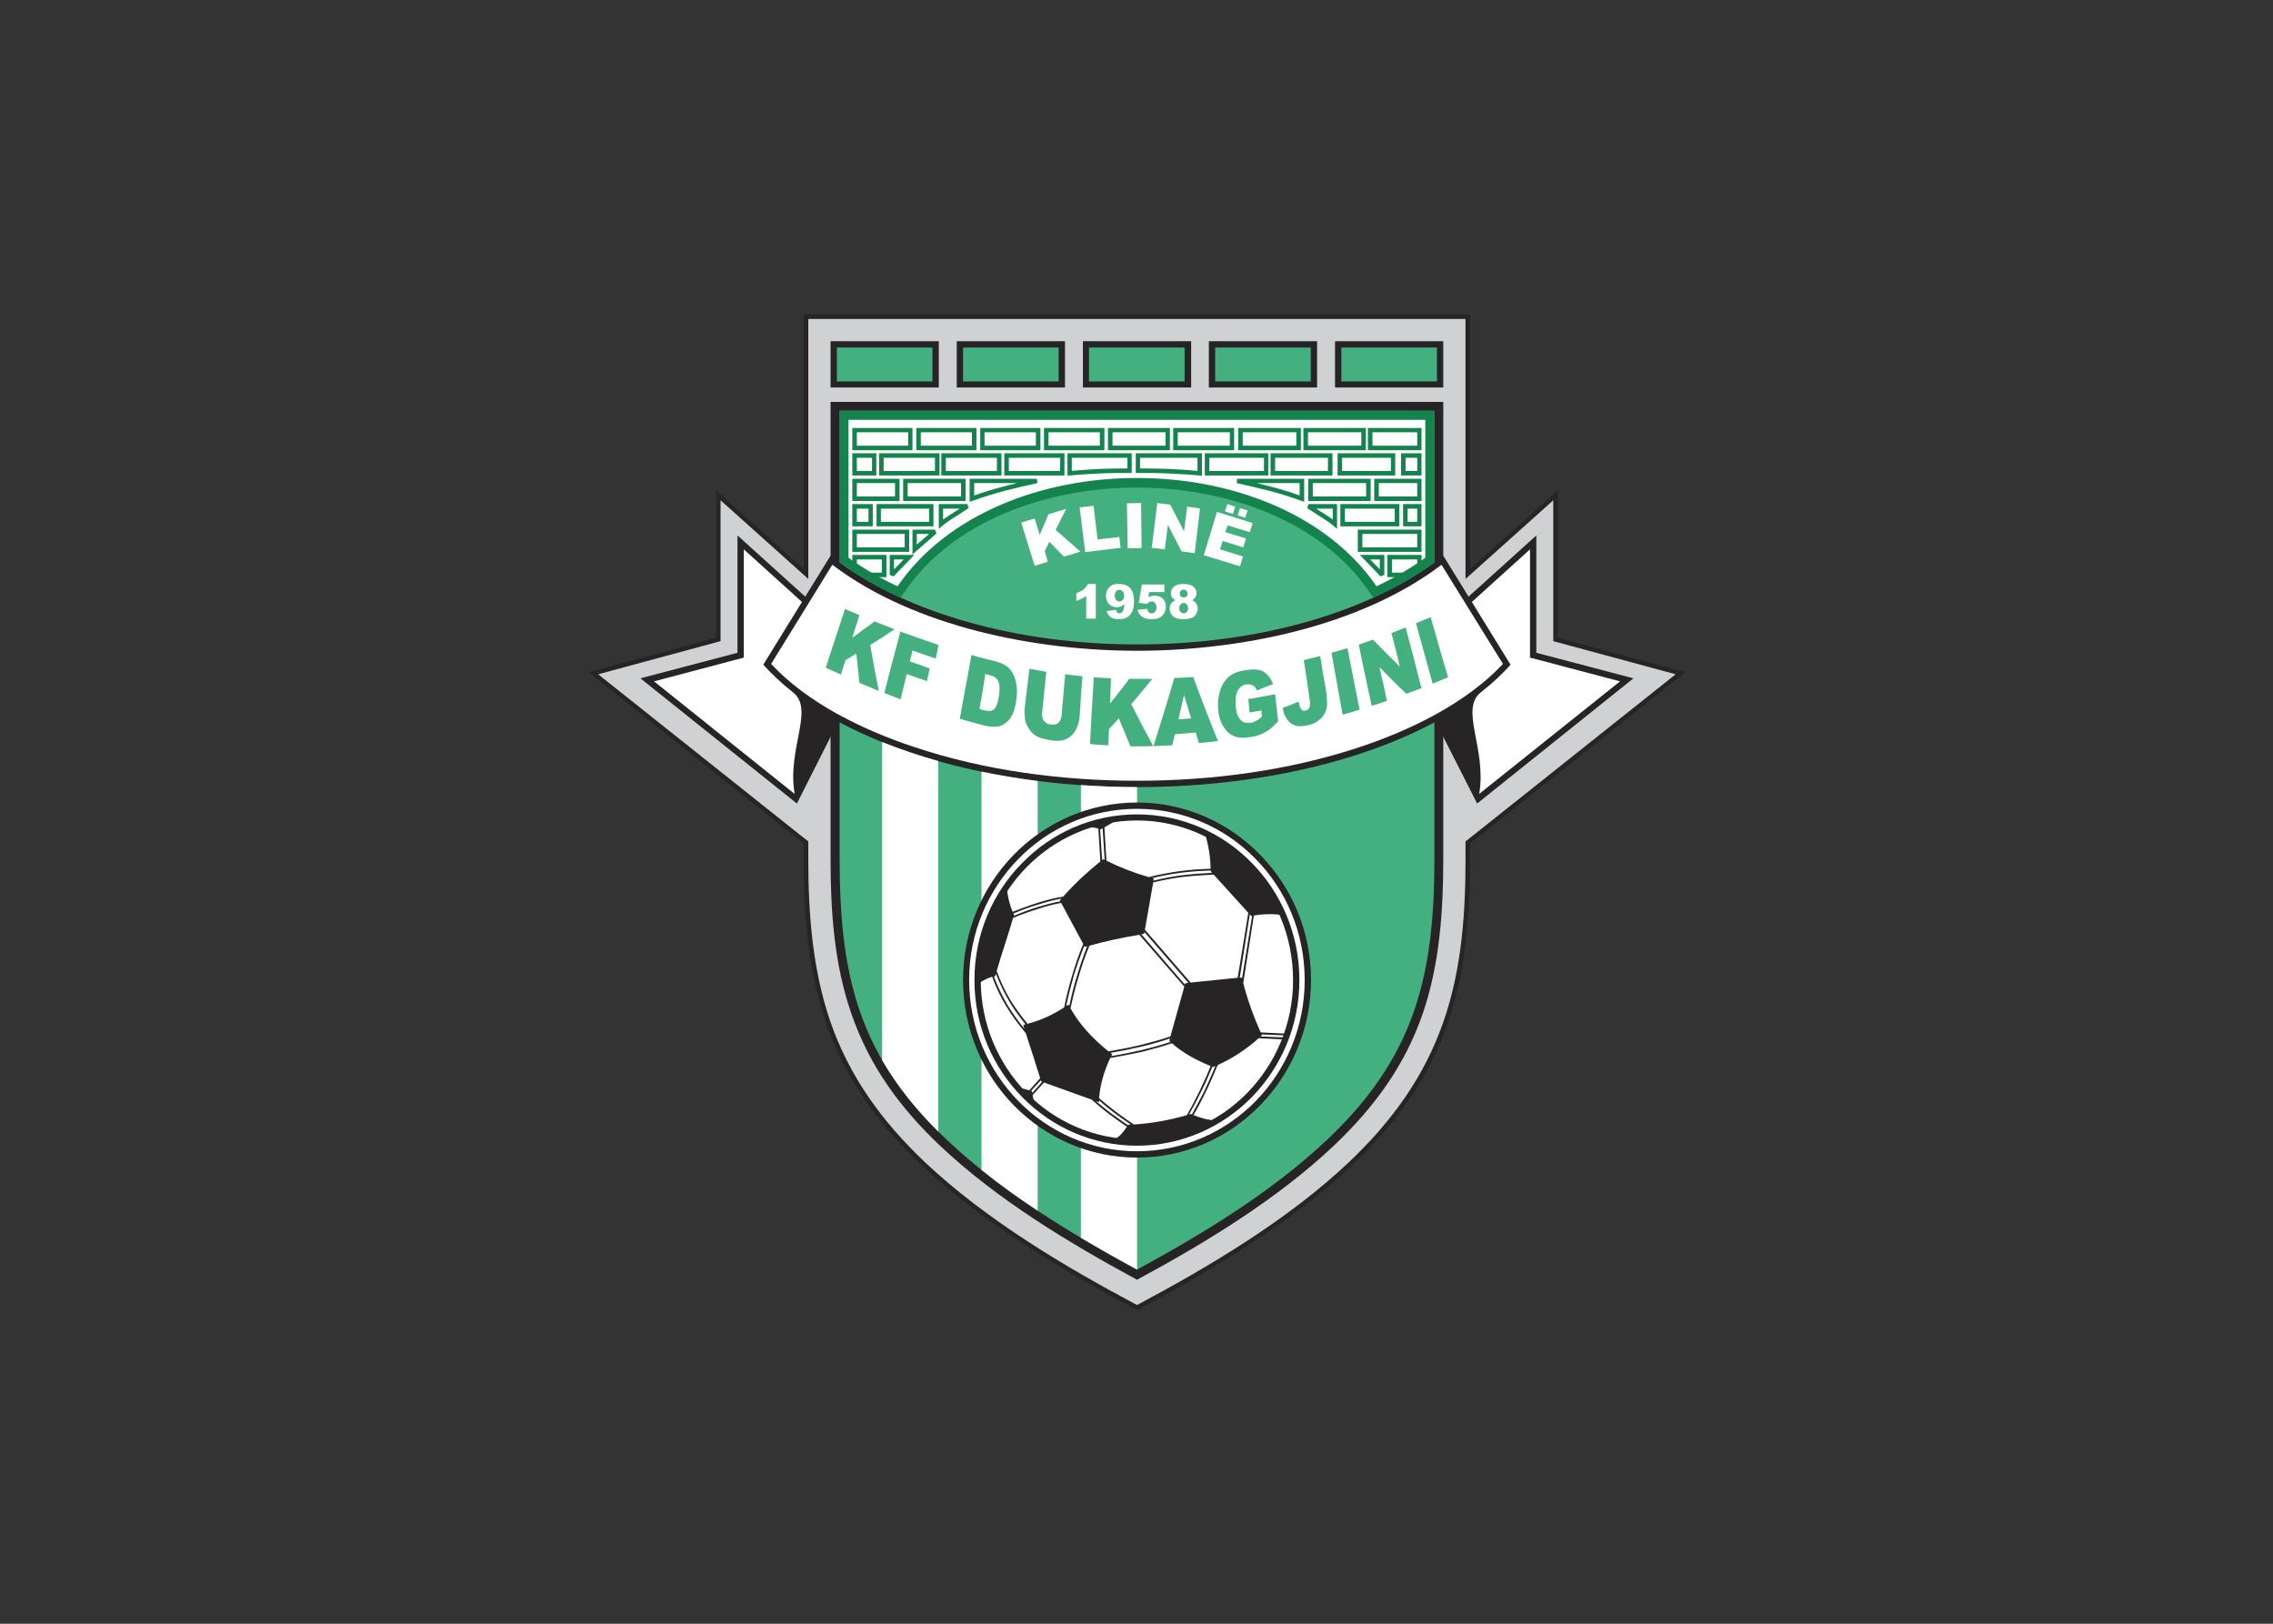 <svg clip-rule="evenodd" fill-rule="evenodd" stroke-linejoin="round" stroke-miterlimit="2" viewBox="0 0 560 400" xmlns="http://www.w3.org/2000/svg"><rect x="0" y="0" width="560" height="400" fill="#333333" stroke="none"/><g transform="matrix(.649 0 0 .649 144.677 77.14)"><path d="m208.715 378.418c-108.188-57.406-126.524-100.413-126.524-171.258v-5.856l-81.693-64.989 48.479-13.152v-55.87l33.214 29.855v-96.668h252.951v96.668l33.31-29.855v55.87l48.383 13.152-81.693 64.989v5.856c0 70.845-18.336 113.852-126.427 171.258z" fill="#262425"/><path d="m333.414 2.208h-249.495v98.684l-33.31-29.855v53.47l-46.463 12.576 79.773 63.453v6.624c0 20.639 1.536 41.471 8.16 61.15 7.296 21.407 19.871 38.59 36.191 54.046 23.039 21.695 52.606 39.358 80.445 54.142 27.742-14.784 57.405-32.447 80.348-54.142 16.32-15.456 28.895-32.639 36.191-54.046 6.72-19.679 8.16-40.511 8.16-61.15v-6.624l79.773-63.453-46.462-12.576v-53.47l-33.311 29.855z" fill="#d0d1d3"/><path d="m208.715 179.897c-45.023 0-85.533-9.695-113.948-25.151l.096 1.152-15.264 30.239-59.421-47.518 36.862-9.696v-44.542l25.727 23.231 9.6-15.551c25.631 20.351 68.157 33.694 116.348 33.694 48.094 0 90.62-13.343 116.251-33.694l9.6 15.551 25.727-23.231v44.542l36.862 9.696-59.325 47.518-15.36-30.239.096-1.152c-28.319 15.456-68.925 25.151-113.851 25.151z" fill="#262425"/><path d="m81.519 109.628-22.079-19.967v41.086l-34.078 9.024 53.373 42.718c-2.975-17.087 7.68-32.159-.671-38.59-4.224-3.36-7.968-6.816-11.232-10.464z" fill="#fff"/><path d="m208.715 366.898c-26.111-14.111-53.086-30.431-74.59-50.686-15.359-14.495-27.167-30.623-33.982-50.686-6.432-18.623-7.776-38.783-7.776-58.366v-173.465h232.599v173.465c0 19.583-1.344 39.743-7.68 58.366-6.815 20.063-18.719 36.191-34.078 50.686-21.503 20.255-48.382 36.575-74.493 50.686z" fill="#262425"/><path d="m95.823 155.322v51.838c0 19.199 1.248 38.975 7.488 57.31 6.623 19.487 18.239 35.231 33.118 49.246 21.023 19.871 46.847 35.519 72.286 49.342 25.343-13.823 51.166-29.471 72.189-49.342 14.879-14.015 26.495-29.759 33.119-49.246 6.239-18.335 7.583-38.111 7.583-57.31v-51.838c-28.319 15.168-68.445 24.575-112.891 24.575-44.543 0-84.573-9.407-112.892-24.575z" fill="#44b07f"/><path d="m133.261 170.01v140.634c-8.351-8.255-15.551-17.183-21.311-27.071v-120.763c6.72 2.688 13.824 5.088 21.311 7.2zm75.454 9.887v183.161c-7.104-3.84-14.208-7.871-21.312-12.095v-171.834c7.008.48 14.112.768 21.312.768zm-37.727-2.304v163.098c-7.392-4.896-14.495-9.984-21.311-15.455v-151.195c6.912 1.44 14.015 2.592 21.311 3.552z" fill="#fff"/><path d="m95.823 37.055v57.597c25.823 18.912 66.813 31.103 112.892 31.103 46.078 0 86.972-12.191 112.891-31.103v-57.597z" fill="#44b07f"/><path d="m116.27 106.748c-6.624-3.168-13.055-6.816-19.007-11.136l-1.44-.96v-57.597h225.783v57.597l-1.44.96c-6.047 4.32-12.479 7.968-19.103 11.136l-2.592 1.248-1.728-2.4c-35.998-52.51-140.154-52.51-176.153 0l-1.632 2.4z" fill="#15834d"/><path d="m99.183 40.51v52.318c5.759 4.128 11.999 7.776 18.623 10.848 37.535-54.814 144.187-54.814 181.817 0 6.528-3.072 12.768-6.72 18.527-10.848v-52.318z" fill="#fff"/><path d="m208.715 128.155c-38.207 0-84.381-8.928-115.676-32.639l-23.231 37.631c13.919 14.975 35.038 25.151 54.142 31.487 26.879 9.023 56.35 12.863 84.765 12.863 28.318 0 57.789-3.84 84.764-12.863 19.008-6.336 40.127-16.512 54.142-31.487l-23.327-37.631c-31.199 23.711-77.373 32.639-115.579 32.639z" fill="#fff"/><path d="m335.814 109.628 22.079-19.967v41.086l34.175 9.024-53.47 42.718c2.975-17.087-7.584-32.159.672-38.59 4.223-3.36 8.063-6.816 11.231-10.464z" fill="#fff"/><path d="m92.367 10.656h41.086v17.567h-41.086z" fill="#262425"/><path d="m283.88 10.656h41.086v17.567h-41.086z" fill="#262425"/><path d="m235.978 10.656h41.086v17.567h-41.086z" fill="#262425"/><path d="m188.171 10.656h41.086v17.567h-41.086z" fill="#262425"/><path d="m140.269 10.656h41.086v17.567h-41.086z" fill="#262425"/><path d="m100.623 43.582h22.847v8.448h-22.847zm19.487 49.918h-3.648v3.744zm-5.28-1.727h9.312l-7.872 8.159-1.44-.576zm18.623-19.296h10.848l.48 1.536c-1.248.864-2.4 1.536-3.552 2.304-2.4 1.536-4.608 2.88-6.432 4.416l-1.344 1.152zm7.968 1.728h-6.336v4.128c1.632-1.152 3.36-2.304 5.28-3.456zm21.695-9.695h-16.223v4.703c3.648-1.344 7.296-2.4 10.943-3.36 1.728-.479 3.552-.863 5.28-1.343zm-17.951-1.632h25.535l.192 1.632c-4.416.96-8.544 1.919-12.576 2.975-4.031 1.056-7.967 2.304-11.999 3.744l-1.152.384zm59.902-7.968h-21.12v4.992c3.648-.384 7.008-.576 10.464-.768 3.456-.096 6.912-.192 10.656-.192zm-22.751-1.728h24.383v7.488h-.864c-3.936 0-7.584 0-11.328.192s-7.488.384-11.327.768l-.864.096zm110.971 38.591h9.312v7.583l-1.44.576zm7.584 1.727h-3.648l3.648 3.744zm2.88-1.727h12.959v5.279l-5.567 3.168h-7.392zm11.327 1.727h-9.599v4.992h6.24l3.359-1.728zm-22.559-11.327h24.191v8.448h-24.191zm22.559 1.632h-20.831v5.088h20.831zm-32.062-9.6h-6.336l1.056.672c1.92 1.152 3.648 2.304 5.28 3.456zm-9.216-1.728h10.848v9.408l-1.344-1.152c-1.824-1.536-4.032-2.88-6.432-4.416-1.152-.768-2.304-1.44-3.552-2.304zm32.735 1.728h-18.911v4.992h18.911zm-20.639-1.728h22.367v8.448h-22.367zm29.182 1.728h-3.647v4.992h3.647zm-5.375-1.728h7.007v8.448h-7.007zm-197.849 21.023h-9.503v2.688l4.511 2.304h4.992zm-11.231-1.727h12.959v8.447h-6.72l-6.239-3.744zm29.183-7.968h-4.704v4.032zm-6.336-1.632h8.543l.576 1.44-9.119 7.968zm-13.632-9.696h21.599v8.448h-21.599zm19.968 1.728h-18.336v4.992h18.336zm-9.312 9.6h-18.143v5.088h18.143zm-19.871-1.632h21.599v8.448h-21.599zm0-9.696h7.775v8.448h-7.775zm6.143 1.728h-4.415v4.992h4.415zm35.135-9.695h-20.255v5.087h20.255zm-21.983-1.632h23.711v8.447h-23.711zm-3.072 1.632h-14.495v5.087h14.495zm-16.223-1.632h17.951v8.447h-17.951zm146.106 0h25.439v8.735l-1.152-.384c-3.936-1.44-7.872-2.688-11.903-3.744-4.128-1.056-8.256-2.015-12.576-2.975zm23.711 1.632h-16.223c1.824.48 3.552.864 5.28 1.343 3.743.96 7.295 2.016 10.943 3.36zm3.264-1.632h23.711v8.447h-23.711zm21.983 1.632h-20.255v5.087h20.255zm3.072-1.632h17.951v8.447h-17.951zm16.319 1.632h-14.591v5.087h14.591zm-6.143-11.328h7.775v8.448h-7.775zm6.143 1.728h-4.415v4.992h4.415zm-30.238-1.728h21.887v8.448h-21.887zm20.255 1.728h-18.527v4.992h18.527zm-45.694-1.728h23.519v8.448h-23.519zm21.791 1.728h-20.063v4.992h20.063zm-46.75-1.728h24.095v8.448h-24.095zm22.463 1.728h-20.736v4.992h20.736zm-48.67-1.728h25.151v8.544l-.96-.096c-4.032-.384-7.776-.576-11.616-.768s-7.68-.192-11.711-.192h-.864zm23.423 1.728h-21.792v4.032c3.84 0 7.488.096 11.04.192 3.552.192 7.104.384 10.752.768zm-73.342-1.728h22.848v8.448h-22.848zm21.216 1.728h-19.488v4.992h19.488zm-45.119-1.728h22.847v8.448h-22.847zm21.12 1.728h-19.392v4.992h19.392zm-44.735-1.728h22.943v8.448h-22.943zm21.215 1.728h-19.487v4.992h19.487zm-31.39-1.728h9.119v8.448h-9.119zm7.487 1.728h-5.759v4.992h5.759zm163.77-11.328h23.711v8.448h-23.711zm21.983 1.632h-20.255v5.088h20.255zm-46.75-1.632h23.807v8.448h-23.807zm22.079 1.632h-20.351v5.088h20.351zm-46.75-1.632h23.135v8.448h-23.135zm21.503 1.632h-19.775v5.088h19.775zm-46.27-1.632h23.519v8.448h-23.519zm21.887 1.632h-20.159v5.088h20.159zm-46.174-1.632h22.943v8.448h-22.943zm21.215 1.632h-19.487v5.088h19.487zm101.756-1.632h20.351v8.448h-20.351zm18.719 1.632h-16.991v5.088h16.991zm-165.881-1.632h22.847v8.448h-22.847zm21.119 1.632h-19.487v5.088h19.487zm-45.406-1.632h22.847v8.448h-22.847zm21.119 1.632h-19.391v5.088h19.391zm-24.191 0h-19.487v5.088h19.487z" fill="#15834d" fill-rule="nonzero"/><path d="m142.669 13.056h36.287v12.864h-36.287z" fill="#44b07f"/><path d="m190.475 13.056h36.287v12.864h-36.287z" fill="#44b07f"/><path d="m238.377 13.056h36.287v12.864h-36.287z" fill="#44b07f"/><path d="m286.28 13.056h36.287v12.864h-36.287z" fill="#44b07f"/><path d="m94.767 13.056h36.287v12.864h-36.287z" fill="#44b07f"/><g fill-rule="nonzero"><path d="m164.748 79.485 5.088-1.536 1.92 6.24 3.36-7.872 6.72-2.016-4.032 7.968 9.407 8.256-6.239 1.919-5.568-5.663-1.728 3.552 1.152 4.031-4.992 1.536zm22.175-5.76 5.28-.576 1.536 12.768 8.256-.96.48 4.128-13.44 1.632zm17.952-1.536 5.375-.096.192 17.088-5.279.096zm11.519-.096 4.896.576 5.28 10.176 1.152-9.408 4.896.672-2.016 16.992-4.992-.672-5.184-10.08-1.152 9.312-4.992-.576zm22.655 3.36 13.536 4.224-1.056 3.456-8.448-2.592-.864 2.592 7.872 2.4-1.056 3.36-7.776-2.4-1.056 3.168 8.736 2.687-1.152 3.744-13.727-4.223zm3.936-2.976 2.976.96-.864 2.784-2.976-.96zm4.8 1.536 2.88.864-.864 2.784-2.88-.864z" fill="#fff"/><path d="m193.067 102.812v13.152h-3.648v-8.64c-.576.48-1.152.768-1.728 1.056s-1.248.576-2.016.864v-2.976c1.152-.384 2.112-.864 2.784-1.44s1.248-1.248 1.632-2.016zm4.032 10.272 3.648-.48c.096.48.192.864.48 1.056.192.192.48.288.768.288.576 0 1.056-.288 1.344-.864.288-.384.48-1.344.576-2.688-.48.384-.864.768-1.344.96s-.96.288-1.536.288c-1.152 0-2.208-.384-2.976-1.248-.768-.768-1.152-1.824-1.152-3.072 0-.864.192-1.728.576-2.4s.96-1.248 1.632-1.632c.768-.384 1.632-.48 2.688-.48 1.344 0 2.4.192 3.168.672.768.384 1.44 1.152 1.92 2.112.384.96.672 2.208.672 3.84 0 2.304-.48 4.032-1.536 5.088-.96 1.152-2.304 1.632-4.032 1.632-1.056 0-1.824-.096-2.496-.288-.576-.288-1.056-.672-1.44-1.056-.384-.48-.672-1.056-.96-1.728zm6.72-5.856c0-.672-.192-1.248-.576-1.632s-.768-.576-1.248-.576-.96.192-1.248.576c-.288.288-.48.864-.48 1.632 0 .672.192 1.248.48 1.632.384.384.768.576 1.248.576s.96-.192 1.248-.576c.384-.384.576-.864.576-1.632zm6.719-4.224h8.544v2.88h-5.76l-.384 1.92c.48-.192.864-.288 1.248-.384s.768-.192 1.152-.192c1.248 0 2.304.384 3.168 1.152.768.864 1.152 1.824 1.152 2.976 0 .864-.192 1.632-.576 2.4-.48.864-1.056 1.44-1.824 1.824s-1.728.576-2.88.576c-.864 0-1.632-.096-2.208-.192-.576-.192-1.152-.48-1.536-.768-.48-.288-.768-.672-1.055-1.056-.288-.384-.48-.96-.672-1.536l3.647-.384c.096.576.288.96.576 1.344.384.288.768.384 1.152.384.576 0 .96-.192 1.248-.576.384-.384.576-.864.576-1.632s-.192-1.344-.576-1.728c-.288-.384-.768-.576-1.248-.576-.384 0-.672.096-1.056.288-.192.096-.48.384-.768.672l-3.071-.48zm12.768 5.952c-.576-.288-.96-.576-1.248-.96-.384-.48-.48-1.152-.48-1.728 0-1.152.48-2.016 1.44-2.688.864-.576 1.92-.768 3.168-.768 1.824 0 3.072.288 3.84.96.864.672 1.248 1.44 1.248 2.496 0 .576-.096 1.152-.48 1.632-.192.384-.576.768-1.152 1.056.672.384 1.248.768 1.536 1.344.384.576.576 1.152.576 1.824s-.192 1.248-.48 1.824-.672 1.056-1.056 1.344c-.48.288-.96.48-1.632.672-.672.096-1.344.192-2.112.192-1.344 0-2.4-.096-3.072-.48-.768-.288-1.344-.768-1.728-1.44-.384-.576-.576-1.344-.576-2.112s.192-1.344.576-1.92c.384-.48.864-.96 1.632-1.248zm1.632-2.496c0 .384.096.768.384 1.056s.672.384 1.152.384c.384 0 .768-.096 1.056-.384.192-.288.384-.576.384-1.056 0-.384-.192-.768-.48-1.056-.192-.288-.576-.48-1.056-.48-.384 0-.768.192-1.056.48s-.384.576-.384 1.056zm-.192 5.568c0 .576.192 1.056.48 1.44.384.288.768.48 1.248.48.384 0 .768-.192 1.152-.576.288-.288.48-.768.48-1.344s-.192-1.056-.48-1.44c-.384-.384-.768-.576-1.248-.576s-.864.192-1.152.576c-.384.384-.48.864-.48 1.44z" fill="#fff"/><path d="m97.839 112.316 5.472 2.304c-.48 1.44-.864 2.88-1.344 4.319-.48 1.344-.864 2.784-1.344 4.224 1.44-.96 2.88-2.016 4.223-3.072 1.44-.96 2.88-2.015 4.224-3.071 2.496.96 4.992 2.015 7.584 2.975-1.536.96-3.072 2.016-4.608 3.072-1.536.96-3.072 1.92-4.608 2.88.48 2.976 1.056 5.856 1.536 8.736.576 2.88 1.152 5.76 1.728 8.736-2.4-1.056-4.896-2.016-7.391-3.072-.192-1.824-.384-3.744-.576-5.568s-.384-3.744-.576-5.568c-1.44.864-2.784 1.728-4.128 2.496-.576 1.824-1.152 3.648-1.728 5.472-1.92-.864-3.84-1.728-5.76-2.592 1.248-3.744 2.4-7.488 3.648-11.136 1.248-3.744 2.4-7.391 3.648-11.135zm21.023 8.543c4.8 1.728 9.6 3.456 14.495 5.088-.384 1.728-.672 3.456-1.056 5.184-2.975-1.056-5.951-2.016-8.831-3.072-.288 1.344-.672 2.784-1.056 4.128 2.592.864 5.088 1.728 7.584 2.688-.288 1.536-.672 3.168-1.056 4.8-2.592-.864-5.088-1.824-7.68-2.688-.384 1.536-.768 3.168-1.152 4.8s-.768 3.167-1.152 4.799c-2.112-.768-4.128-1.632-6.144-2.399.96-3.84 1.92-7.776 2.976-11.712 1.056-3.84 2.112-7.776 3.072-11.616zm26.975 8.928c3.072.864 6.144 1.632 9.216 2.4 1.824.48 3.263 1.152 4.415 2.016.96.768 1.824 1.92 2.4 3.168s.96 2.688 1.152 4.32c.192 1.536.096 3.167-.096 4.895-.384 2.592-.864 4.608-1.632 5.952-.672 1.344-1.536 2.4-2.688 3.168-1.056.768-2.111 1.248-3.263 1.248-1.536.096-2.88 0-4.032-.288-3.36-.864-6.624-1.728-9.888-2.688.768-4.032 1.44-8.064 2.208-12.095.768-4.032 1.536-8.064 2.208-12.096zm5.28 7.2c-.384 2.208-.672 4.416-1.056 6.624-.384 2.207-.768 4.415-1.152 6.623.576.192 1.056.288 1.632.48 1.344.288 2.4.384 2.976.192.672-.192 1.248-.768 1.632-1.536.48-.768.864-2.112 1.152-4.128.384-2.591.288-4.415-.288-5.567s-1.632-1.92-3.264-2.304c-.576-.096-1.056-.288-1.632-.384zm30.335.096c2.111.288 4.319.48 6.527.768-.192 2.496-.384 4.992-.576 7.487-.096 2.496-.288 5.088-.48 7.584-.096 1.44-.384 2.88-.96 4.128-.48 1.248-1.152 2.4-2.112 3.264-.959.864-2.015 1.44-2.975 1.728-1.344.384-2.976.384-4.896.096-1.056-.192-2.208-.48-3.552-.768-1.248-.384-2.208-.96-3.072-1.632-.768-.672-1.44-1.536-2.016-2.592-.672-1.056-1.056-2.112-1.152-3.072-.192-1.728-.288-3.168-.096-4.32.288-2.496.576-4.896.864-7.391.288-2.496.672-4.896.864-7.392 2.112.384 4.32.768 6.432 1.152-.192 2.496-.48 5.088-.768 7.584-.288 2.495-.48 5.087-.768 7.583-.192 1.344 0 2.496.576 3.36.672.864 1.536 1.44 2.688 1.536 1.152.192 2.112 0 2.88-.672.672-.672 1.152-1.728 1.248-3.072.192-2.592.384-5.088.672-7.679.192-2.592.384-5.088.672-7.68zm10.847 1.152c2.208.096 4.32.288 6.528.384-.096 1.632-.096 3.168-.192 4.8 0 1.631-.096 3.167-.192 4.799 1.248-1.536 2.496-3.072 3.648-4.607 1.248-1.632 2.496-3.168 3.648-4.8h8.735c-1.248 1.632-2.592 3.264-3.936 4.8-1.247 1.631-2.687 3.263-4.031 4.799 1.344 2.688 2.784 5.376 4.127 8.064 1.44 2.592 2.784 5.28 4.224 7.872-2.88.096-5.759.096-8.639.096-.768-1.824-1.536-3.552-2.208-5.376-.768-1.728-1.536-3.456-2.208-5.28-1.248 1.44-2.496 2.784-3.744 4.128-.096 2.016-.192 4.128-.288 6.144-2.304-.096-4.608-.288-6.912-.48.192-4.224.48-8.448.672-12.672.288-4.224.48-8.447.768-12.671zm38.687 20.927c-2.688.288-5.28.48-7.872.672-.384 1.344-.672 2.784-1.056 4.224-2.4.096-4.8.192-7.104.288 1.344-4.32 2.688-8.64 4.032-12.96 1.344-4.224 2.592-8.543 3.84-12.863 2.4-.096 4.8-.288 7.2-.384 1.536 4.032 3.072 8.159 4.608 12.191 1.535 4.032 3.167 8.064 4.799 12.096-2.4.288-4.799.576-7.199.768-.48-1.344-.864-2.688-1.248-4.032zm-1.728-5.376c-.48-1.44-.96-2.88-1.344-4.416-.48-1.44-.96-2.976-1.344-4.416-.384 1.536-.768 3.072-1.056 4.608-.384 1.536-.768 3.072-1.056 4.608 1.536-.096 3.168-.192 4.8-.384zm22.175-2.208c-.192-1.728-.288-3.36-.48-5.088 3.36-.576 6.816-1.152 10.176-1.823.192 1.727.384 3.455.576 5.183s.384 3.456.576 5.088c-1.728 1.92-3.456 3.36-4.896 4.128-1.44.864-3.264 1.536-5.376 1.824-2.688.48-4.896.384-6.624-.384s-3.072-2.112-4.128-4.032c-.576-.864-.96-1.92-1.248-3.072-.288-1.056-.48-2.304-.576-3.552 0-1.344 0-2.688.192-3.84.192-1.247.48-2.399.864-3.455.768-2.112 2.112-3.84 3.744-5.088 1.44-.96 3.264-1.632 5.664-1.92 2.304-.384 4.032-.384 5.184-.096 1.248.288 2.208.864 3.072 1.824.96.864 1.632 2.016 2.208 3.552-2.112.768-4.128 1.536-6.144 2.4-.384-.864-.768-1.536-1.536-1.92-.672-.384-1.44-.48-2.4-.384-1.44.192-2.496.96-3.264 2.208-.768 1.344-1.056 3.263-.864 5.759.192 2.688.864 4.512 1.824 5.472.96 1.056 2.208 1.344 3.84 1.152.768-.096 1.44-.384 2.112-.768.672-.288 1.44-.864 2.208-1.632-.096-.768-.192-1.536-.192-2.304-1.536.288-2.976.576-4.512.768zm20.543-19.871c2.112-.48 4.128-1.056 6.24-1.536.384 2.112.768 4.224 1.056 6.432.384 2.112.768 4.224 1.152 6.336.192 1.344.288 2.591.384 3.647s.096 1.92 0 2.688c-.192 1.536-.864 2.976-2.016 4.32-1.152 1.248-2.688 2.208-4.704 2.688-2.208.576-3.936.672-5.184.288-1.344-.384-2.4-1.152-3.168-2.304-.864-1.152-1.44-2.592-1.728-4.416 2.016-.768 4.032-1.536 6.048-2.4.192 1.056.384 1.824.576 2.304.288.48.576.864.96 1.056.288.192.672.192 1.152 0 .672-.096 1.248-.576 1.44-1.248.288-.672.288-1.728 0-3.264-.288-2.399-.672-4.799-1.056-7.295-.384-2.4-.672-4.896-1.152-7.296zm10.56-2.784c2.016-.576 4.032-1.152 6.048-1.728.767 3.84 1.535 7.776 2.303 11.616.768 3.936 1.536 7.871 2.304 11.711-2.112.672-4.32 1.344-6.431 1.92-.672-3.936-1.44-7.775-2.112-11.711s-1.44-7.872-2.112-11.808zm10.367-3.072c1.824-.672 3.552-1.248 5.376-1.92 1.728 1.728 3.36 3.456 5.088 5.184 1.728 1.632 3.36 3.36 5.088 5.088-.48-2.208-1.056-4.32-1.536-6.432-.576-2.112-1.056-4.224-1.632-6.336 1.824-.672 3.648-1.44 5.376-2.112 1.056 3.84 2.016 7.68 3.072 11.52.96 3.84 1.919 7.68 2.975 11.52-1.919.672-3.839 1.44-5.759 2.112-1.728-1.632-3.456-3.264-5.184-4.992-1.632-1.728-3.36-3.36-4.992-5.088.384 2.112.864 4.224 1.44 6.336.48 2.112.864 4.319 1.344 6.431-1.92.672-3.84 1.344-5.76 1.92-.864-3.84-1.728-7.775-2.496-11.615-.864-3.84-1.632-7.776-2.4-11.616zm21.696-8.159c1.919-.768 3.743-1.536 5.567-2.304 1.152 3.839 2.208 7.583 3.264 11.423 1.152 3.84 2.208 7.584 3.36 11.424-1.92.768-3.936 1.632-5.856 2.4-1.056-3.744-2.112-7.584-3.168-11.424s-2.112-7.68-3.167-11.519z" fill="#44b07f"/><path d="m254.697 206.104c-11.712-11.999-28.031-19.487-45.982-19.487-18.048 0-34.271 7.488-46.079 19.487-11.807 12-19.103 28.607-19.103 47.038 0 18.336 7.296 34.943 19.103 47.039 11.808 11.999 28.031 19.391 46.079 19.391 17.951 0 34.27-7.392 45.982-19.391 11.807-12.096 19.103-28.703 19.103-47.039 0-18.431-7.296-35.038-19.103-47.038z" fill="#fff"/><path d="m208.715 190.265c16.991 0 32.446 7.008 43.582 18.431 11.135 11.328 18.047 27.071 18.047 44.446 0 17.376-6.912 33.023-18.047 44.447-11.136 11.327-26.591 18.431-43.582 18.431-17.088 0-32.447-7.104-43.583-18.431-11.231-11.424-18.143-27.071-18.143-44.447 0-17.375 6.912-33.118 18.143-44.446 11.136-11.423 26.495-18.431 43.583-18.431zm41.854 20.063c-10.656-10.944-25.535-17.759-41.854-17.759-16.416 0-31.199 6.815-41.951 17.759-10.751 10.944-17.375 26.111-17.375 42.814 0 16.704 6.624 31.775 17.375 42.815 10.752 10.943 25.535 17.663 41.951 17.663 16.319 0 31.198-6.72 41.854-17.663 10.752-11.04 17.375-26.111 17.375-42.815 0-16.703-6.623-31.87-17.375-42.814z" fill="#262425"/><path d="m208.715 185.753c18.239 0 34.75 7.584 46.654 19.775 11.999 12.192 19.391 28.991 19.391 47.614 0 18.528-7.392 35.423-19.391 47.615-11.904 12.191-28.415 19.775-46.654 19.775-18.24 0-34.751-7.584-46.751-19.775-11.903-12.192-19.295-29.087-19.295-47.615 0-18.623 7.392-35.422 19.295-47.614 12-12.191 28.511-19.775 46.751-19.775zm45.022 21.407c-11.52-11.807-27.455-19.007-45.022-19.007-17.568 0-33.503 7.2-45.023 19.007-11.519 11.712-18.719 28.031-18.719 45.982 0 17.952 7.2 34.175 18.719 45.983 11.52 11.711 27.455 19.007 45.023 19.007 17.567 0 33.502-7.296 45.022-19.007 11.519-11.808 18.623-28.031 18.623-45.983 0-17.951-7.104-34.27-18.623-45.982z" fill="#262425"/></g><path d="m202.187 191.801-5.856 3.36.768 12.671c5.184 2.592 10.464 4.608 16.031 6.24 3.936-.96 7.872-1.728 12-2.304 3.744-.48 7.68-.768 11.519-.864-.096-4.416-.767-8.928-2.207-13.631 4.703 3.167 9.407 6.335 14.207 9.503 4.128 5.184 8.256 10.368 12.48 15.552.96 2.111 2.015 4.127 2.975 6.143-3.551-.48-7.295-.48-11.039.192l-4.032 25.631c1.728 6.72 4.032 12.96 6.624 18.72l9.791.48c.192 0 .384.096.288.288 0 .192-.096.384-.288.384l-9.407-.384.096.288-.576.48 9.407.384c.192.096.384.192.384.384s-.192.384-.384.384l-10.079-.48c-4.512 4.031-9.6 7.487-15.552 10.175-1.44 3.456-2.88 6.816-4.511 10.176-1.44 2.976-2.976 5.952-4.704 8.831 2.592.96 5.376 2.016 9.023 2.016-11.231 7.104-27.167 9.984-40.03 7.584 2.592-.768 4.416-3.168 5.76-5.184-2.304-1.536-4.416-3.072-6.624-4.704-2.304-1.727-4.608-3.647-6.72-5.567-6.048-2.208-12.191-4.416-18.143-6.528l-4.32 4.8.672 3.264-6.336-6.24 4.416 1.152 4.128-4.608c-1.824-5.76-3.552-11.328-5.472-17.087-2.688-3.168-5.184-6.528-7.392-10.176-2.111-3.456-3.935-7.2-5.375-11.232-1.92.576-3.456 1.44-5.472 2.688.384-4.416.768-8.831 1.056-13.343 1.728-4.992 3.36-10.08 4.992-15.072 1.632-2.783 3.263-5.663 4.895-8.447.384 3.552 1.152 6.815 2.304 9.503 3.264-1.248 6.624-2.496 9.984-3.551 3.072-.96 6.24-1.728 9.216-2.208 4.223-4.8 9.023-9.216 14.111-13.344l-.768-12.479-3.84-.864 3.552-1.824zm-6.528 3.744-.672.384-.288-.096.768 11.807.384-.384.576.288zm33.887 108.571c1.632-2.879 3.168-5.855 4.704-8.831 1.44-3.072 2.879-6.336 4.223-9.504-.384.096-.672.192-1.056.384l-.096-.096c-1.343 3.168-2.687 6.336-4.223 9.312-1.44 2.976-2.976 5.856-4.608 8.735l.576-.096zm-1.92.288c1.728-2.975 3.36-6.143 4.896-9.311 1.44-2.976 2.88-6.144 4.127-9.312-5.471-2.208-10.559-4.992-14.687-8.64-3.744 1.248-7.584 2.304-11.424 3.264-3.935.864-7.967 1.632-11.999 2.304-2.4 5.184-3.84 10.176-4.224 15.264 2.016 1.728 4.032 3.36 6.144 4.991 2.304 1.728 4.608 3.36 7.008 4.992 6.719-.384 13.631-1.632 20.159-3.552zm-29.759-24.191c4.032-.672 8.064-1.44 12.095-2.4 3.84-.96 7.68-2.015 11.424-3.263l5.28-18.912-17.087-19.679c-6.432 1.056-12.768 2.4-18.912 4.128-1.632 3.84-2.976 7.872-4.128 11.807-1.248 4.032-2.208 7.968-3.072 12 3.36 6.048 8.352 11.424 14.4 16.319zm23.327-4.895c-3.648 1.247-7.392 2.303-11.136 3.167-3.743.864-7.583 1.632-11.423 2.304l.672.48-.384.768c3.84-.672 7.68-1.44 11.423-2.304 3.744-.864 7.392-1.92 11.04-3.072l-.384-.479zm-28.031 23.807c1.824 1.536 3.648 3.072 5.472 4.415 2.208 1.632 4.32 3.168 6.624 4.704l.096-.192c.288 0 .672-.096.96-.096-2.112-1.44-4.224-2.88-6.24-4.416-2.016-1.535-3.936-3.071-5.76-4.703v.672zm-24.191-3.168 3.744-4.224-.384-.096-.096-.48-3.744 4.032.288.096zm-13.535-46.27c1.44 4.031 3.263 7.775 5.375 11.327 1.92 3.072 4.032 5.952 6.336 8.736 5.184-1.344 9.792-3.552 13.92-6.24.768-4.128 1.824-8.16 3.071-12.288 1.152-3.935 2.496-7.871 4.128-11.807l-8.351-15.552c-2.592.48-5.28 1.152-7.968 2.016-3.456 1.056-6.912 2.304-10.272 3.648-1.92 6.72-4.32 13.44-6.239 20.16zm10.943 20.255c-2.208-2.688-4.32-5.568-6.144-8.64-1.92-3.264-3.647-6.816-5.087-10.56l-.288.96c-.192 0-.384 0-.48.096 1.44 3.936 3.263 7.584 5.279 11.04 1.92 3.072 4.032 6.048 6.336 8.832l-.48-1.536c.288 0 .576-.096.864-.192zm22.271-29.759c-1.44 3.744-2.784 7.488-3.936 11.231-1.056 3.84-2.111 7.68-2.879 11.616.288-.192.576-.384.864-.576.096.192.192.384.288.576.767-3.84 1.727-7.584 2.879-11.328 1.152-3.839 2.4-7.679 3.936-11.423l-.96.288zm59.902 12.479 3.84-23.807h-.288l-.576-.672-3.84 24.095.768-.096zm-1.632-.384 4.032-24.671-13.152-14.495c-4.127.192-8.159.48-12.191.96-3.648.48-7.2 1.152-10.752 2.016l-3.168 17.951 17.376 20.063zm-36.575-16.511 16.512 19.103.096-.48 1.248-.192-16.704-19.295-.096.672zm4.608-20.351c3.456-.864 7.008-1.536 10.56-2.016 3.84-.48 7.776-.768 11.711-.96l-.48-.48v-.384c-3.935.096-7.775.384-11.519.864-3.648.48-7.296 1.152-10.752 2.016l.576.192zm-34.942 6.816c-2.784.48-5.568 1.248-8.352 2.111-3.36.96-6.72 2.208-9.888 3.552.096.192.192.384.288.576l-.096.288c3.168-1.344 6.528-2.592 9.792-3.552 2.688-.768 5.28-1.535 7.776-1.919l-.096-.384z" fill="#262425"/></g></svg>